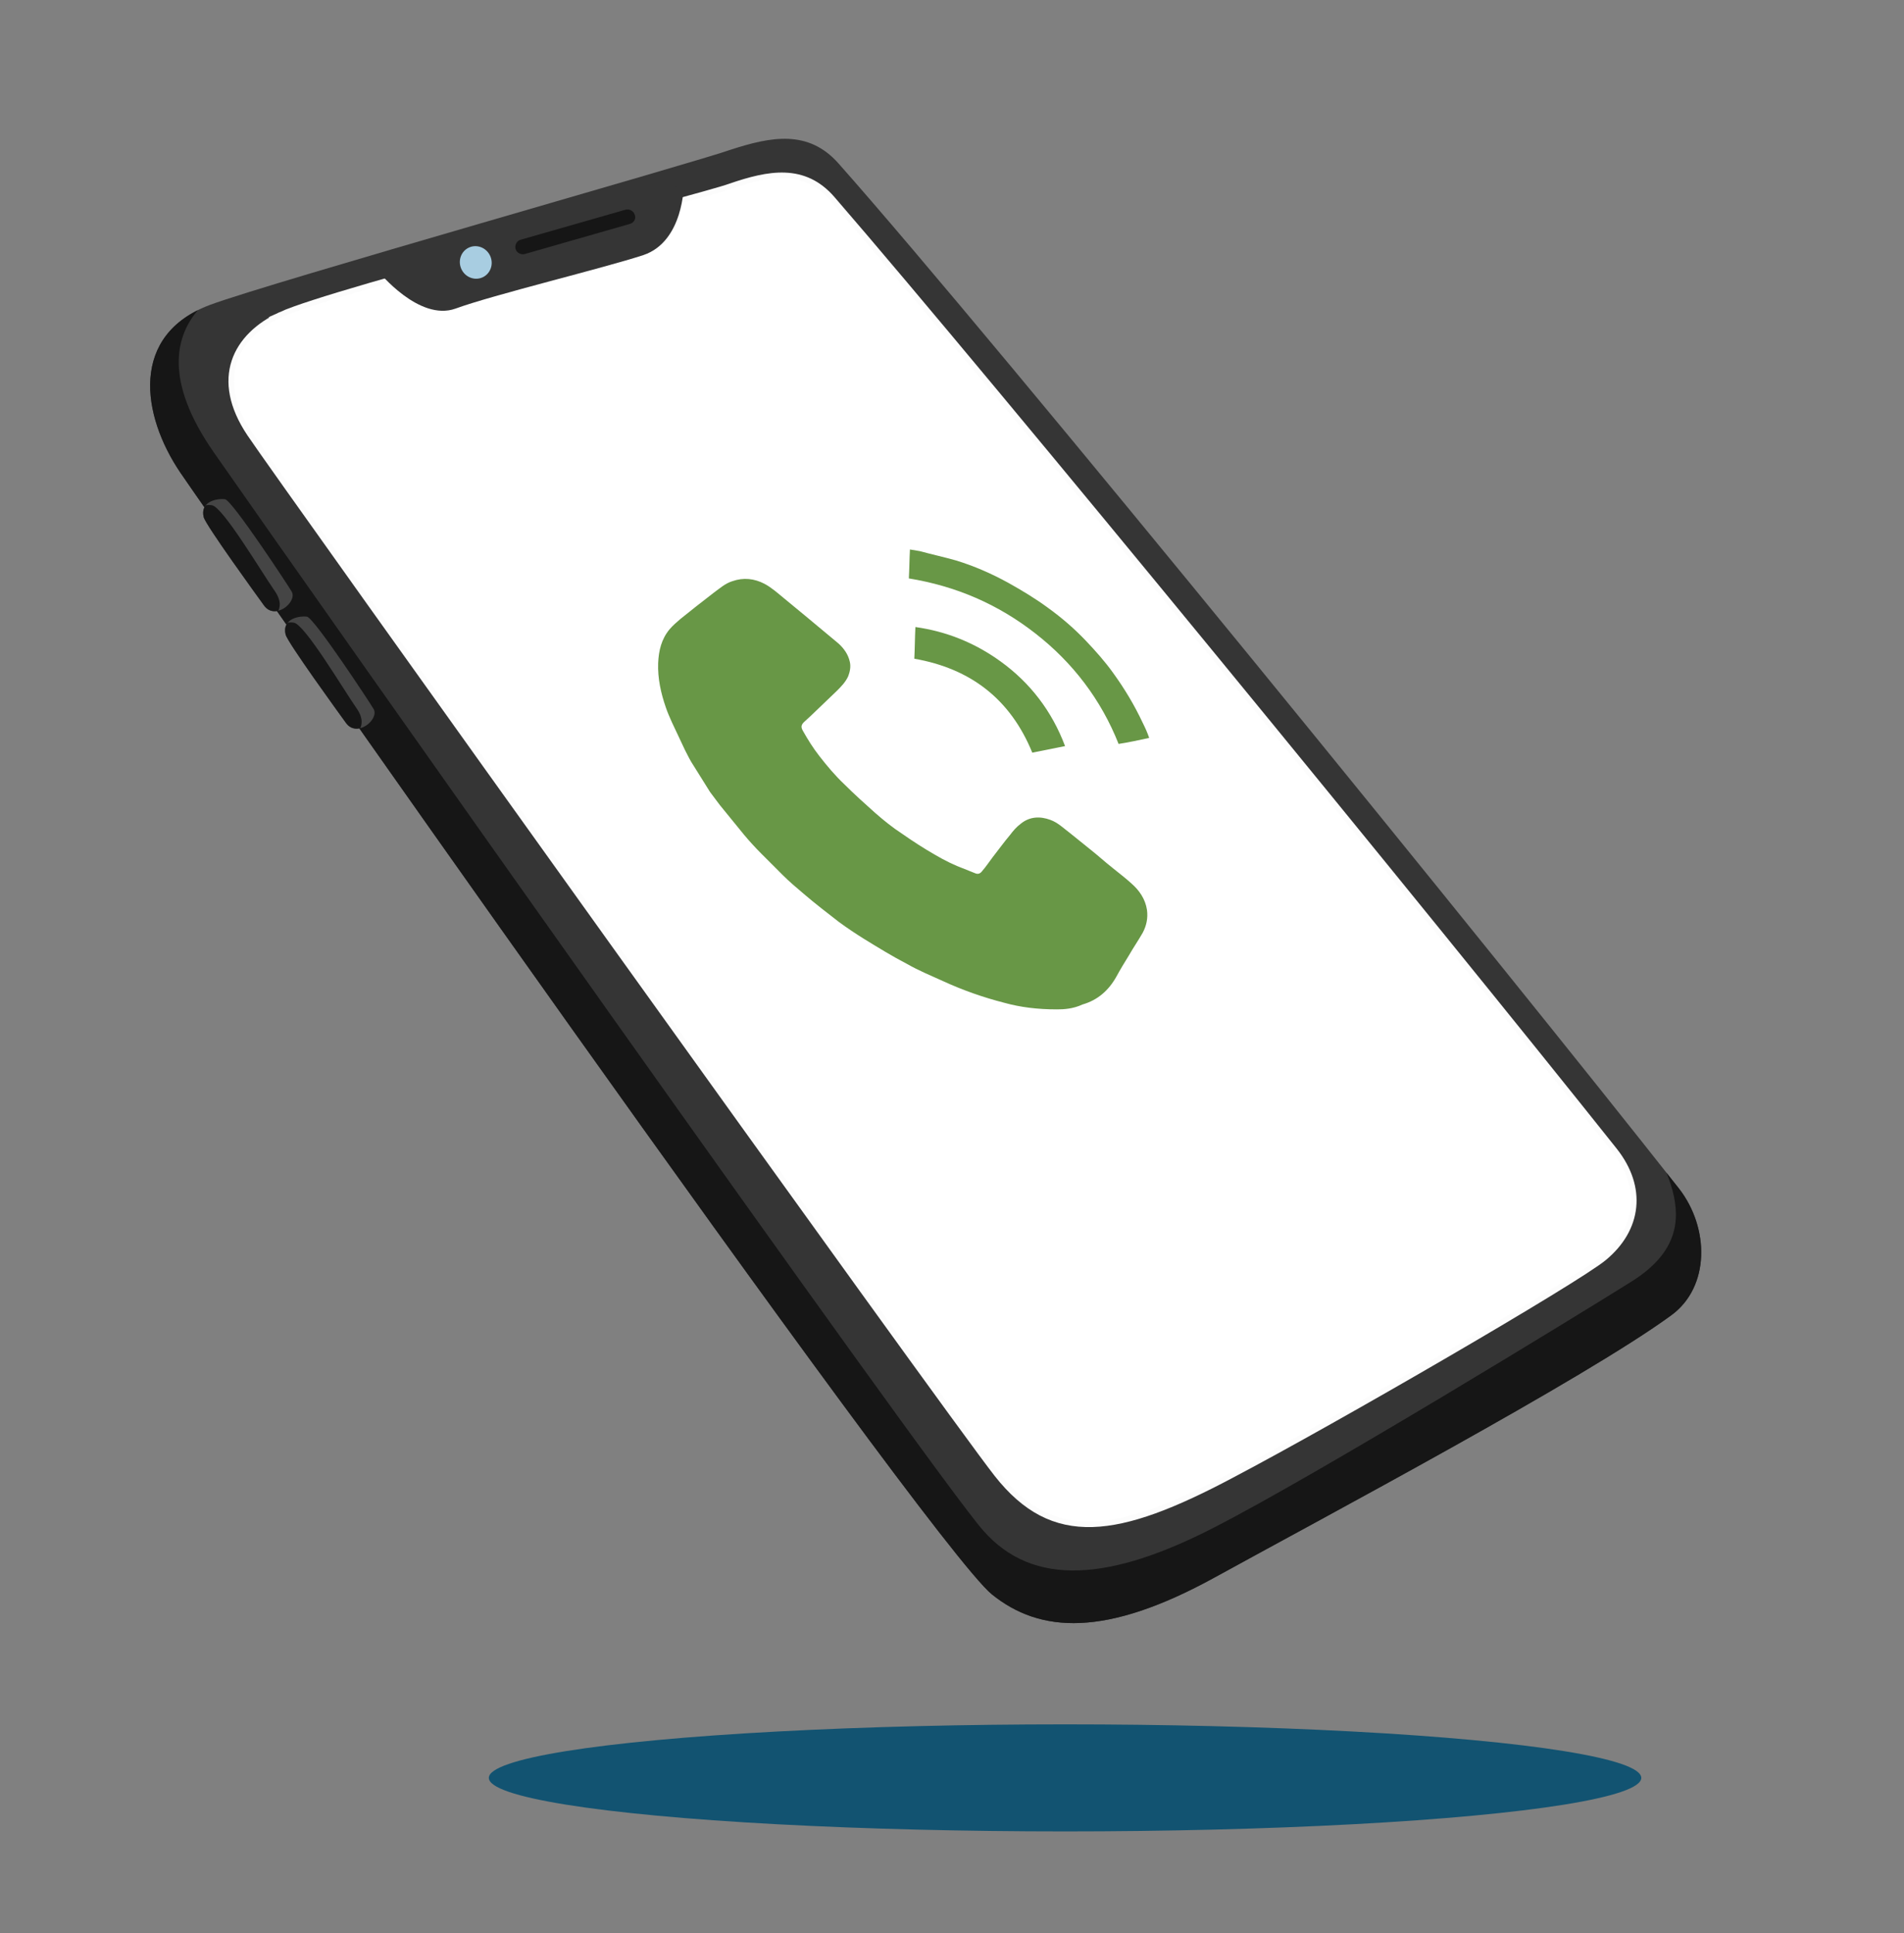<svg width="348.6" height="353.9" xmlns="http://www.w3.org/2000/svg" xmlns:xlink="http://www.w3.org/1999/xlink">
 <rect width="100%" height="100%" fill="#808080" stroke="none"/>
 <style type="text/css">.st0{fill:#C4D0D2;stroke:#000000;stroke-miterlimit:10;}
	.st1{clip-path:url(#XMLID_3_);fill:#161616;}
	.st2{fill:#353535;}
	.st3{fill:#A8CDE1;}
	.st4{fill:#161616;}
	.st5{clip-path:url(#XMLID_5_);fill:#161616;}
	.st6{clip-path:url(#XMLID_6_);fill:#161616;}
	.st7{fill:#689746;}
	.st8{fill:#125371;}</style>
 <g>
  <title>background</title>
  <rect fill="none" id="canvas_background" height="355.9" width="350.6" y="-1" x="-1"/>
 </g>
 <g>
  <title>Layer 1</title>
  <g id="Layer_1">
   <g id="XMLID_507_">
    <g id="XMLID_523_">
     <defs transform="translate(-25,-48) translate(-405,-194) ">
      <path d="m468.5,297.8c-14.8,5.5 -12.6,20.2 -5.5,30.7c5,7.4 136.5,195.5 148.6,205.4c8.8,7.1 20.8,7.9 40.8,-3.1s67.6,-36.3 83.6,-48c7.1,-5.2 7,-16 1.4,-23.2c-32.1,-40.8 -125,-155.1 -153.9,-187.7c-5.5,-6.2 -12.3,-4.9 -19.7,-2.5c-5.7,2.1 -84.6,24.4 -95.3,28.4z" id="XMLID_502_"/>
     </defs>
     <use x="-430" y="-242" id="svg_1" fill="#353535" xlink:href="#XMLID_502_"/>
     <clipPath transform="translate(-25,-48) translate(-405,-194) " id="XMLID_3_">
      <use id="svg_2" xlink:href="#XMLID_502_"/>
     </clipPath>
     <path d="m47.7,49.9c0,0 -27,6.5 -8.5,33c18.4,26.4 131.6,186.9 140.8,197.3c9.2,10.5 23.4,9.2 42.4,-0.6c19.1,-9.8 66.8,-39 76.2,-44.9c14.8,-9.2 6.8,-20.9 -1.8,-35c15.4,14.1 24.6,32 24.6,32l-17.2,35.7l-129.8,38.6l-166.6,-239.1l39.9,-17z" class="st1" id="XMLID_525_"/>
    </g>
    <g id="XMLID_521_">
     <defs transform="translate(-25,-48) translate(-405,-194) ">
      <path d="m481.4,299.6c-8.4,3.9 -12.4,11.8 -5.7,21.8c4.7,7.1 127.6,178.8 136.8,190.5c10.3,13.1 22.1,11.3 43,0.2c19.2,-10.1 63.3,-35.7 68.2,-39.8c6.4,-5.3 7.3,-12.9 1.9,-19.7c-33.1,-41.6 -113.8,-140.2 -143.2,-174.2c-5.2,-6 -11.7,-4.7 -18.7,-2.3c-5.4,2 -72.5,19 -82.3,23.5z" id="XMLID_501_"/>
     </defs>
     <use x="-430" y="-242" id="svg_3" fill="#FFFFFF" xlink:href="#XMLID_501_"/>
     <clipPath transform="translate(-25,-48) translate(-405,-194) " id="XMLID_4_">
      <use id="svg_4" xlink:href="#XMLID_501_"/>
     </clipPath>
     <use x="-430" y="-242" id="svg_5" fill="none" stroke="#FCFCFC" stroke-miterlimit="10" xlink:href="#XMLID_501_"/>
    </g>
    <path d="m69.3,49.7c0,0 7.4,9.2 14.1,6.8c6.8,-2.5 27.1,-7.4 34.4,-9.8c7.4,-2.5 7.4,-12.9 7.4,-12.9l-55.9,15.9z" class="st2" id="XMLID_520_"/>
    <ellipse ry="3" rx="2.9" cy="-110.242" cx="228.651" class="st3" transform="matrix(0.907,-0.42,0.42,0.907,-73.978,244.073) " id="XMLID_519_"/>
    <path d="m115.3,41l-19.2,5.5c-0.7,0.2 -1.5,-0.2 -1.7,-0.9l0,0c-0.2,-0.7 0.2,-1.5 0.9,-1.7l19.2,-5.5c0.7,-0.2 1.5,0.2 1.7,0.9l0,0c0.3,0.7 -0.1,1.5 -0.9,1.7z" class="st4" id="XMLID_517_"/>
    <g id="XMLID_509_">
     <defs transform="translate(-25,-48) translate(-405,-194) ">
      <path d="m471.2,333.4c1.3,0.2 11.5,15.7 12.2,16.9c1.1,1.9 -3.1,5.4 -5.1,2.5c-1.3,-1.8 -10.6,-14.6 -11,-16.1c-0.7,-2.7 2.1,-3.5 3.9,-3.3z" id="XMLID_292_"/>
     </defs>
     <use x="-430" y="-242" id="svg_6" fill="#454545" xlink:href="#XMLID_292_"/>
     <clipPath transform="translate(-25,-48) translate(-405,-194) " id="XMLID_5_">
      <use id="svg_7" xlink:href="#XMLID_292_"/>
     </clipPath>
     <path d="m35.5,93.6l0.8,3.6l13.1,16.2c0,0 3.4,-1.6 0.9,-5.2s-9.5,-15.4 -11.5,-15.7c-1.9,-0.3 -3.3,1.1 -3.3,1.1z" class="st5" id="XMLID_513_"/>
    </g>
    <g id="XMLID_504_">
     <defs transform="translate(-25,-48) translate(-405,-194) ">
      <path d="m486.2,354.9c1.3,0.2 11.5,15.7 12.2,16.9c1.1,1.9 -3.1,5.4 -5.1,2.5c-1.3,-1.8 -10.6,-14.6 -11,-16.1c-0.7,-2.7 2.1,-3.5 3.9,-3.3z" id="XMLID_503_"/>
     </defs>
     <use x="-430" y="-242" id="svg_8" fill="#454545" xlink:href="#XMLID_503_"/>
     <clipPath transform="translate(-25,-48) translate(-405,-194) " id="XMLID_6_">
      <use id="svg_9" xlink:href="#XMLID_503_"/>
     </clipPath>
     <path d="m50.5,115.1l0.8,3.6l13.1,16.2c0,0 3.4,-1.6 0.9,-5.2s-9.5,-15.4 -11.5,-15.7c-1.9,-0.3 -3.3,1.1 -3.3,1.1z" class="st6" id="XMLID_508_"/>
    </g>
    <g id="XMLID_271_">
     <path d="m210.4,135.1c-1.8,0.4 -3.7,0.8 -5.6,1.1c-3.2,-8.1 -8.4,-14.9 -15.2,-20.2c-6.9,-5.4 -14.6,-8.7 -23.2,-10.1c0.1,-1.8 0.1,-3.5 0.2,-5.3c0.6,0.1 1.2,0.2 1.8,0.3c2.2,0.6 4.5,1.1 6.6,1.7c3.3,1 6.5,2.4 9.6,4.1c2.5,1.4 5,2.9 7.3,4.6c2.5,1.8 4.8,3.8 6.9,6c1.8,1.9 3.5,3.8 5,5.9c2.1,2.9 3.9,5.9 5.4,9.1c0.5,1 0.9,1.9 1.2,2.8c0,0 0,0 0,0z" class="st7" id="XMLID_541_"/>
     <path d="m193.5,184.8c-3.6,0 -6.7,-0.4 -9.6,-1.2c-3.9,-1 -7.6,-2.3 -11.3,-4c-2.2,-1 -4.4,-1.9 -6.5,-3.1c-2.7,-1.4 -5.3,-3 -7.9,-4.6c-1.6,-1 -3.1,-2 -4.6,-3.1c-2.2,-1.7 -4.4,-3.4 -6.5,-5.2c-1.3,-1.1 -2.6,-2.2 -3.8,-3.4c-1.3,-1.3 -2.6,-2.6 -3.9,-3.9c-1.1,-1.1 -2.2,-2.3 -3.2,-3.5c-1.5,-1.8 -2.9,-3.6 -4.4,-5.4c-0.6,-0.8 -1.2,-1.6 -1.8,-2.4c-1,-1.6 -2,-3.2 -3,-4.8c-0.6,-0.9 -1.1,-1.9 -1.6,-2.9c-0.8,-1.7 -1.6,-3.4 -2.4,-5.1c-0.4,-0.9 -0.8,-1.8 -1.1,-2.7c-0.9,-2.6 -1.5,-5.3 -1.4,-8.1c0.1,-2.3 0.6,-4.4 2.1,-6.2c0.6,-0.7 1.3,-1.3 2,-1.9c2,-1.6 4,-3.2 6.1,-4.8c1.1,-0.8 2.1,-1.7 3.4,-2.1c2,-0.7 4,-0.5 5.9,0.5c1.3,0.7 2.4,1.7 3.5,2.6c1.3,1.1 2.7,2.2 4,3.3c2,1.7 4,3.3 6,5c1,0.9 1.8,2 2.1,3.4c0.2,0.9 0,1.8 -0.3,2.6c-0.5,1.1 -1.3,1.9 -2.1,2.7c-1.6,1.5 -3.2,3.1 -4.8,4.6c-0.4,0.4 -0.8,0.7 -1.2,1.1c-0.5,0.5 -0.6,0.9 -0.2,1.6c0.9,1.6 1.9,3.2 3,4.6c1.4,1.8 2.9,3.6 4.6,5.2c1.8,1.8 3.7,3.5 5.6,5.2c1.6,1.4 3.2,2.7 4.9,3.8c2,1.4 4,2.7 6.1,3.9c1.7,1 3.5,1.9 5.4,2.6c0.7,0.3 1.3,0.5 2,0.8c0.5,0.2 0.9,0 1.2,-0.4c0.7,-0.8 1.3,-1.7 1.9,-2.5c1.1,-1.4 2.1,-2.8 3.2,-4.1c0.6,-0.8 1.2,-1.5 2,-2.1c1.6,-1.3 3.5,-1.4 5.4,-0.7c1.4,0.5 2.5,1.6 3.7,2.5c1.2,1 2.4,1.9 3.6,2.9c1.4,1.1 2.7,2.3 4.1,3.4c1.1,0.9 2.3,1.8 3.4,2.8c1.5,1.3 2.6,2.9 2.9,4.9c0.2,1.5 -0.1,2.9 -0.8,4.2c-0.8,1.4 -1.7,2.7 -2.5,4.1c-0.8,1.3 -1.6,2.6 -2.3,3.9c-1.4,2.5 -3.4,4.3 -6.2,5.1c-1.7,0.8 -3.4,0.9 -4.7,0.9z" class="st7" id="XMLID_540_"/>
     <path d="m195,136.6c-2,0.4 -4,0.8 -6,1.2c-4,-9.8 -11.3,-15.4 -21.6,-17.2c0.1,-1.9 0.1,-3.8 0.2,-5.8c5.7,0.8 10.9,2.9 15.6,6.3c5.4,3.9 9.4,9.1 11.8,15.5z" class="st7" id="XMLID_539_"/>
    </g>
   </g>
   <ellipse ry="9.8" rx="105.5" cy="325.5" cx="195" class="st8" id="XMLID_815_"/>
  </g>
 </g>
</svg>